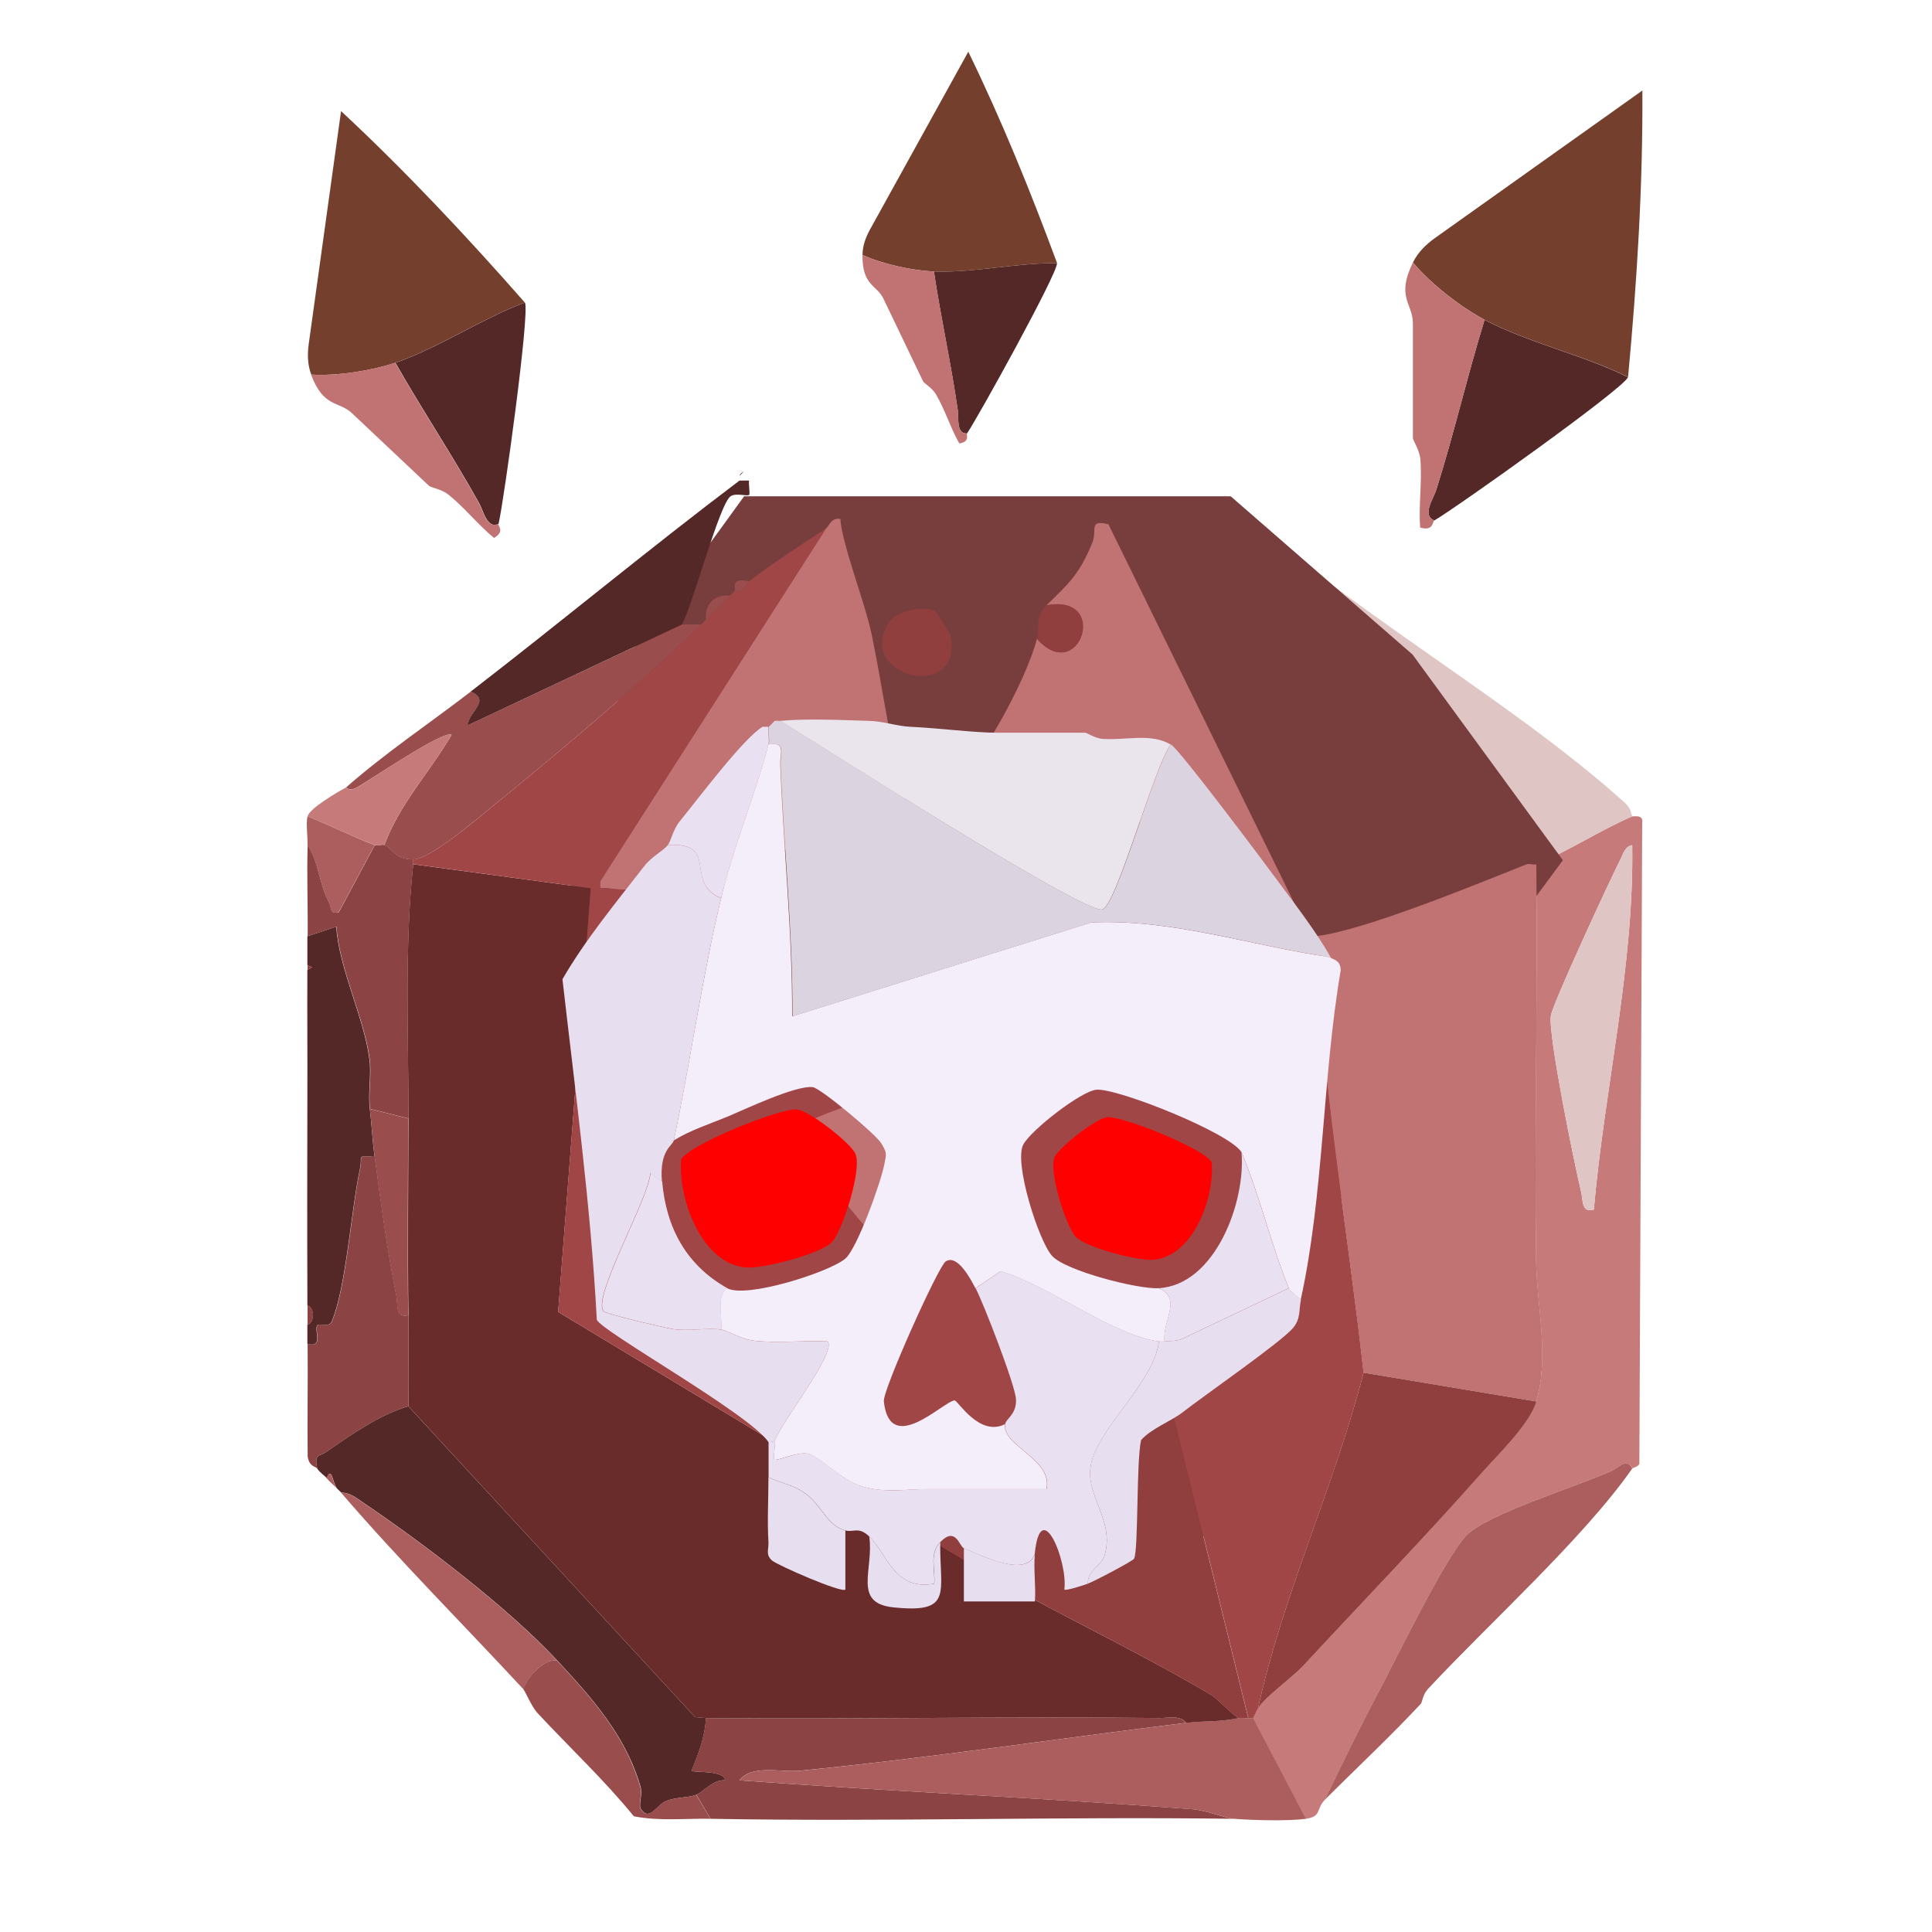 <svg width="32" height="32" viewBox="0 0 32 32" fill="none" xmlns="http://www.w3.org/2000/svg">
<path d="M10.461 16.391C11.459 15.27 13.482 13.014 13.586 12.951L17.526 12.215H19.181L21.649 13.239L22.857 16.233L21.912 21.512L20.73 25.267L16.003 26.344L12.72 25.005L13.22 23.114L11.197 21.853L10.461 19.884V16.391Z" fill="#A14646"/>
<path d="M27.035 13.521C27.043 13.53 27.229 13.477 27.2 13.634L27.153 24.246C27.13 24.297 27.048 24.307 27.035 24.325C26.952 24.134 26.798 24.315 26.708 24.356C26.142 24.617 24.633 25.072 24.288 25.433C23.934 25.804 23.157 27.419 22.859 27.978C22.54 28.578 22.24 29.195 21.947 29.807C21.795 29.959 21.895 30.089 21.628 30.125L20.754 28.456C20.782 28.405 20.803 28.348 20.833 28.297C20.952 28.102 21.393 27.796 21.59 27.583C22.565 26.529 23.58 25.479 24.531 24.405C24.818 24.081 25.335 23.585 25.445 23.213C25.664 22.465 25.451 21.617 25.442 20.872C25.412 18.688 25.47 16.499 25.445 14.315C25.978 14.098 26.501 13.75 27.035 13.521ZM26.399 20.035C26.575 18.02 27.065 16.026 27.035 13.998C26.912 14.018 26.885 14.146 26.838 14.237C26.672 14.561 25.718 16.623 25.687 16.822C25.638 17.134 26.078 19.287 26.187 19.733C26.224 19.883 26.187 20.093 26.399 20.035Z" fill="#C67A7A"/>
<path d="M6.764 23.293L11.512 28.44L11.694 28.456C11.677 28.773 11.571 29.043 11.455 29.33C11.491 29.364 11.995 29.314 12.011 29.488C11.816 29.469 11.653 29.678 11.535 29.727C11.416 29.775 11.195 29.768 11.039 29.827C10.882 29.886 10.759 30.177 10.618 29.966C10.569 29.893 10.649 29.734 10.608 29.589C10.361 28.735 9.782 28.099 9.229 27.502C8.425 26.637 7.016 25.562 6.007 24.882C5.892 24.805 5.801 24.724 5.651 24.722C5.627 24.694 5.596 24.671 5.572 24.642C5.506 24.525 5.487 24.286 5.413 24.483C5.373 24.436 5.313 24.407 5.254 24.325C5.204 24.072 5.281 24.134 5.409 24.044C5.805 23.768 6.304 23.422 6.764 23.292V23.293Z" fill="#552828"/>
<path d="M27.04 13.521C26.507 13.75 25.983 14.098 25.45 14.315C25.411 14.331 25.331 14.299 25.291 14.315C24.583 13.537 23.486 12.937 22.828 12.129C22.155 11.303 21.384 10.019 20.773 9.097C20.601 8.837 20.346 8.499 20.281 8.199C22.189 10.034 24.951 11.53 26.911 13.295C27.024 13.397 27.013 13.49 27.039 13.521L27.04 13.521Z" fill="#E0C5C5"/>
<path d="M12.325 8.22H20.384L23.396 10.841L25.886 14.248L23.855 17H8.918L10.424 10.841L12.325 8.22Z" fill="#783E3E"/>
<path d="M11.296 10.343H11.614C10.619 11.316 9.249 12.469 8.153 13.359C7.887 13.575 7.119 14.236 6.844 14.236C6.529 14.236 6.501 14.046 6.367 13.997C6.613 13.321 7.123 12.783 7.48 12.171C7.364 12.079 6.133 12.918 5.913 13.041C5.781 13.115 5.738 13.039 5.73 13.044C6.382 12.47 7.111 11.984 7.798 11.455C8.155 11.604 7.732 11.813 7.757 12.009L11.296 10.343Z" fill="#9A4D4D"/>
<path d="M27.034 24.325C26.226 25.482 24.652 26.898 23.649 27.977C23.566 28.067 23.554 28.199 23.535 28.218C23.04 28.75 22.463 29.291 21.945 29.807C22.239 29.195 22.539 28.577 22.858 27.978C23.155 27.419 23.933 25.805 24.287 25.433C24.632 25.072 26.141 24.617 26.707 24.356C26.797 24.315 26.951 24.134 27.034 24.325Z" fill="#AC5D5D"/>
<path d="M6.208 19.161C6.309 19.916 6.416 20.721 6.567 21.468C6.595 21.608 6.543 21.836 6.764 21.783C6.772 22.285 6.76 22.79 6.764 23.292C6.304 23.424 5.805 23.769 5.409 24.045C5.281 24.134 5.204 24.072 5.254 24.325C5.224 24.282 5.127 24.3 5.096 24.128C5.089 23.505 5.101 22.882 5.095 22.26C5.382 22.326 5.189 22.017 5.263 21.948C5.299 21.915 5.452 21.99 5.496 21.892C5.733 21.353 5.822 20.012 5.966 19.354C6.012 19.148 5.895 19.137 6.208 19.161Z" fill="#8B4343"/>
<path d="M5.092 15.507L5.568 15.348C5.62 16.06 6.029 16.858 6.118 17.539C6.154 17.809 6.092 18.107 6.125 18.367C6.157 18.627 6.169 18.901 6.204 19.161C5.892 19.136 6.008 19.148 5.963 19.354C5.818 20.012 5.729 21.353 5.492 21.892C5.448 21.99 5.296 21.915 5.26 21.948C5.185 22.018 5.378 22.326 5.091 22.26C5.09 22.154 5.091 22.047 5.091 21.942C5.215 21.909 5.21 21.649 5.091 21.624C5.091 21.545 5.091 21.465 5.091 21.386V18.208C5.094 17.494 5.087 16.777 5.091 16.063L5.169 16.023L5.091 15.983C5.092 15.825 5.09 15.666 5.091 15.507H5.092Z" fill="#552828"/>
<path d="M5.096 13.997C5.285 14.291 5.282 14.634 5.453 14.954C5.502 15.044 5.451 15.145 5.612 15.11L6.209 13.996C6.248 14.012 6.327 13.982 6.368 13.996C6.502 14.046 6.531 14.234 6.845 14.235V14.314C6.698 15.684 6.767 17.13 6.765 18.525L6.129 18.366C6.096 18.106 6.159 17.808 6.123 17.538C6.033 16.857 5.623 16.059 5.573 15.347L5.096 15.506C5.101 15.005 5.08 14.497 5.096 13.996L5.096 13.997Z" fill="#8B4343"/>
<path d="M9.226 27.503C9.007 27.466 8.725 27.791 8.67 27.98C7.676 26.907 6.618 25.85 5.648 24.722C5.799 24.725 5.889 24.806 6.004 24.883C7.013 25.563 8.422 26.638 9.226 27.503Z" fill="#AC5D5D"/>
<path d="M9.225 27.503C9.779 28.099 10.357 28.736 10.603 29.589C10.645 29.735 10.565 29.893 10.614 29.966C10.755 30.177 10.881 29.885 11.034 29.827C11.187 29.77 11.417 29.774 11.53 29.727L11.769 30.125C11.348 30.117 10.915 30.167 10.498 30.083C10.004 29.477 9.434 28.945 8.906 28.377C8.799 28.262 8.707 28.022 8.668 27.98C8.723 27.791 9.005 27.466 9.225 27.503Z" fill="#9A4D4D"/>
<path d="M5.73 13.044C5.738 13.04 5.78 13.116 5.912 13.042C6.132 12.918 7.363 12.078 7.479 12.171C7.123 12.784 6.612 13.321 6.366 13.997C6.325 13.982 6.247 14.012 6.207 13.997C5.829 13.853 5.468 13.671 5.094 13.521C5.126 13.391 5.588 13.119 5.73 13.044Z" fill="#C67A7A"/>
<path d="M6.206 13.997L5.609 15.11C5.448 15.145 5.499 15.045 5.451 14.955C5.28 14.634 5.283 14.292 5.093 13.998C5.098 13.859 5.066 13.633 5.093 13.521C5.468 13.672 5.829 13.854 6.206 13.998V13.997Z" fill="#AC5D5D"/>
<path d="M5.094 21.386C5.087 20.328 5.09 19.266 5.094 18.208V21.386Z" fill="#8B4343"/>
<path d="M5.094 21.942C5.094 21.836 5.094 21.73 5.094 21.624C5.213 21.649 5.218 21.909 5.094 21.942Z" fill="#8B4343"/>
<path d="M5.569 24.643C5.533 24.599 5.467 24.552 5.41 24.484C5.484 24.286 5.503 24.525 5.569 24.643Z" fill="#AC5D5D"/>
<path d="M12.25 7.88C12.255 7.839 12.326 7.81 12.329 7.801L12.25 7.88Z" fill="#552828"/>
<path d="M5.094 16.062C5.094 16.036 5.094 16.009 5.094 15.983L5.171 16.023L5.094 16.062Z" fill="#8B4343"/>
<path d="M25.446 14.315C25.472 16.499 25.414 18.688 25.443 20.872C25.453 21.617 25.666 22.465 25.446 23.213L22.584 22.736C22.318 20.33 21.887 17.927 21.789 15.507C22.587 15.419 24.469 14.638 25.287 14.315C25.327 14.299 25.407 14.331 25.446 14.315Z" fill="#C17272"/>
<path d="M21.711 15.507C21.737 15.505 21.764 15.51 21.79 15.507C21.888 17.927 22.319 20.33 22.585 22.736C22.1 24.621 21.254 26.398 20.836 28.297C20.806 28.347 20.785 28.405 20.757 28.456H20.677L19.246 22.657C19.542 22.426 20.579 21.709 20.733 21.521C20.836 21.395 20.807 21.28 20.836 21.147C21.149 19.732 21.128 18.154 21.375 16.718C21.376 16.565 21.25 16.57 21.234 16.54C21.056 16.217 20.745 15.813 20.518 15.507C20.858 15.364 21.289 15.53 21.711 15.507Z" fill="#A14646"/>
<path d="M17.334 10.025C17.695 9.67 17.874 9.522 18.091 8.992C18.18 8.776 18.02 8.602 18.359 8.683L21.706 15.507C21.284 15.53 20.854 15.364 20.514 15.507C20.327 15.255 19.2 13.749 19.083 13.68C18.812 13.52 18.478 13.627 18.165 13.603C18.063 13.595 17.956 13.521 17.93 13.521H16.737C16.446 13.521 15.938 13.456 15.584 13.441C15.537 13.221 15.662 13.21 15.764 13.104C16.261 12.591 16.988 11.293 17.175 10.581C17.87 11.366 18.391 9.832 17.334 10.025H17.334Z" fill="#C17272"/>
<path d="M13.919 8.595C13.946 9.014 14.329 9.988 14.436 10.501C14.635 11.454 14.746 12.427 15.032 13.362C14.666 13.351 14.193 13.328 13.839 13.362C13.813 13.364 13.785 13.357 13.759 13.362C13.662 13.379 13.659 13.407 13.601 13.441C13.347 13.591 12.722 14.426 12.487 14.712C11.733 14.636 10.789 14.815 10.061 14.712C9.951 14.697 9.925 14.757 9.942 14.593L13.68 8.754C13.731 8.72 13.766 8.566 13.919 8.595Z" fill="#C17272"/>
<path d="M15.491 10.123C15.513 10.136 15.738 10.489 15.748 10.545C15.941 11.641 14.153 11.21 14.722 10.311C14.845 10.116 15.316 10.021 15.491 10.123Z" fill="#903E3E"/>
<path d="M17.339 10.025C18.396 9.832 17.875 11.366 17.18 10.581C17.229 10.395 17.122 10.238 17.339 10.025Z" fill="#903E3E"/>
<path d="M19.642 28.536C17.53 28.795 15.382 29.12 13.241 29.329C12.94 29.359 12.449 29.221 12.248 29.488C14.749 29.673 17.259 29.776 19.76 29.967C19.979 29.984 20.283 30.113 20.437 30.125C17.551 30.086 14.657 30.177 11.771 30.125L11.533 29.727C11.651 29.679 11.814 29.469 12.009 29.488C11.993 29.315 11.489 29.364 11.453 29.33C11.569 29.043 11.675 28.773 11.692 28.457C14.195 28.479 16.702 28.429 19.206 28.456C19.34 28.457 19.559 28.405 19.642 28.537V28.536Z" fill="#8B4343"/>
<path d="M20.678 28.456H20.757L21.632 30.125C21.337 30.165 20.748 30.149 20.439 30.125C20.285 30.113 19.98 29.984 19.762 29.968C17.261 29.777 14.751 29.673 12.25 29.488C12.451 29.222 12.942 29.359 13.243 29.33C15.384 29.12 17.532 28.795 19.644 28.536C19.964 28.497 20.166 28.528 20.519 28.456C20.566 28.447 20.627 28.463 20.678 28.456Z" fill="#AC5D5D"/>
<path d="M25.447 23.213C25.338 23.586 24.821 24.081 24.534 24.405C23.583 25.479 22.568 26.529 21.592 27.583C21.396 27.795 20.954 28.102 20.836 28.297C21.254 26.398 22.099 24.621 22.585 22.736L25.447 23.213Z" fill="#903E3E"/>
<path d="M26.399 20.035C26.187 20.093 26.224 19.883 26.188 19.733C26.078 19.287 25.638 17.134 25.687 16.822C25.719 16.622 26.672 14.56 26.838 14.237C26.885 14.146 26.912 14.017 27.035 13.998C27.065 16.027 26.576 18.021 26.399 20.035Z" fill="#E0C5C5"/>
<path d="M6.844 14.315L9.786 14.712L9.245 21.729L13.682 24.405C13.687 24.502 13.639 24.572 13.731 24.651C13.805 24.715 14.665 25.091 14.715 25.041V24.247C14.826 24.275 14.89 24.19 15.034 24.326C15.1 24.765 14.805 25.221 15.351 25.279C15.365 25.519 15.626 25.631 15.805 25.74C17.178 26.583 18.683 27.254 20.068 28.077C20.167 28.137 20.382 28.377 20.519 28.457C20.166 28.529 19.965 28.498 19.645 28.537C19.562 28.405 19.343 28.457 19.208 28.456C16.704 28.429 14.197 28.478 11.694 28.457L11.513 28.441L6.765 23.293C6.76 22.791 6.772 22.286 6.765 21.784C6.75 20.704 6.763 19.61 6.765 18.527C6.766 17.131 6.697 15.686 6.844 14.316V14.315Z" fill="#6A2B2B"/>
<path d="M13.681 8.754L9.944 14.593C9.926 14.757 9.952 14.697 10.062 14.712C10.791 14.815 11.735 14.636 12.489 14.712C12.4 14.82 12.369 14.981 12.33 15.03C12.27 15.106 12.111 15.186 12.014 15.311C11.632 15.804 11.227 16.291 10.913 16.834C11.086 18.357 11.292 19.876 11.374 21.41C11.405 21.548 13.416 22.67 13.681 23.054V23.531C13.681 23.819 13.664 24.118 13.681 24.405L9.244 21.728L9.785 14.712L6.844 14.314V14.235C7.12 14.235 7.888 13.575 8.153 13.359C9.249 12.468 10.62 11.315 11.614 10.342C11.641 10.316 11.667 10.289 11.694 10.263C11.837 10.119 11.944 10.039 12.091 9.865C12.115 9.838 12.148 9.816 12.171 9.786C12.334 9.816 12.359 9.666 12.409 9.627C12.814 9.315 13.256 9.037 13.681 8.753V8.754Z" fill="#A14646"/>
<path d="M12.091 9.866C11.944 10.04 11.837 10.12 11.694 10.264C11.67 10.005 11.829 9.842 12.091 9.866Z" fill="#9A4D4D"/>
<path d="M12.406 9.628C12.356 9.667 12.331 9.817 12.168 9.787C12.2 9.744 12.078 9.561 12.406 9.628Z" fill="#9A4D4D"/>
<path d="M12.407 7.96C12.395 8.01 12.428 8.18 12.407 8.197C12.374 8.223 12.198 8.163 12.107 8.215C11.92 8.321 11.473 10.031 11.294 10.343L7.755 12.01C7.73 11.813 8.153 11.604 7.796 11.455C9.289 10.304 10.743 9.096 12.248 7.96C12.3 7.962 12.354 7.956 12.407 7.96Z" fill="#552828"/>
<path d="M6.761 18.526C6.759 19.61 6.746 20.703 6.761 21.783C6.539 21.836 6.591 21.608 6.563 21.468C6.413 20.722 6.305 19.916 6.205 19.161C6.17 18.901 6.158 18.628 6.125 18.367L6.761 18.526Z" fill="#9A4D4D"/>
<path d="M20.674 28.456C20.624 28.462 20.563 28.447 20.515 28.456C20.377 28.376 20.163 28.136 20.064 28.076C18.679 27.252 17.175 26.581 15.801 25.739C15.623 25.63 15.361 25.518 15.348 25.278C16.166 25.366 15.976 25.082 15.984 24.404C16.194 24.184 16.243 24.459 16.302 24.484V25.2H17.257C17.271 24.991 17.236 24.771 17.257 24.563C17.336 23.764 17.704 24.661 17.655 25.04C17.676 25.059 17.915 24.981 17.972 24.961C18.061 24.928 18.574 24.657 18.591 24.627C18.652 24.523 18.621 23.32 18.686 23.031C18.827 22.873 19.09 22.777 19.244 22.657L20.675 28.457L20.674 28.456Z" fill="#903E3E"/>
<path d="M13.757 13.362L13.677 13.441H13.598C13.656 13.407 13.659 13.379 13.757 13.362Z" fill="#6A3B3B"/>
<path d="M20.041 19.161C20.101 19.828 19.688 20.947 18.928 20.988C18.648 21.004 17.679 20.758 17.495 20.554C17.31 20.35 16.976 19.295 17.108 19.055C17.218 18.856 17.889 18.336 18.091 18.32C18.376 18.298 19.886 18.901 20.041 19.16V19.161Z" fill="#A14646"/>
<path d="M20.069 19.249C20.122 19.839 19.756 20.831 19.084 20.867C18.835 20.881 17.978 20.663 17.814 20.482C17.651 20.302 17.355 19.367 17.472 19.155C17.569 18.979 18.164 18.518 18.342 18.504C18.594 18.485 19.932 19.018 20.069 19.248V19.249Z" fill="#FF0000"/>
<path d="M13.126 18.685C13.465 19.238 13.962 19.902 14.399 20.392C14.492 20.496 14.559 20.589 14.716 20.591C14.501 20.774 13.382 21.131 13.126 20.988C12.578 20.682 12.305 20.179 12.251 19.558C12.214 19.131 12.394 19.076 12.41 19.002C12.635 18.863 12.884 18.785 13.126 18.685Z" fill="#A14646"/>
<path d="M14.715 20.591C14.559 20.588 14.491 20.496 14.399 20.392C13.961 19.903 13.465 19.238 13.125 18.685C13.365 18.585 14.043 18.261 14.276 18.286C14.384 18.297 15.132 18.925 15.198 19.04C15.278 19.175 15.268 19.173 15.241 19.321C15.198 19.554 14.875 20.456 14.715 20.591Z" fill="#C17272"/>
<path d="M16.462 20.988C16.571 21.199 16.995 22.293 17.005 22.481C17.016 22.686 16.871 22.743 16.86 22.816C16.515 22.991 16.223 22.494 16.183 22.496C16.035 22.505 15.311 23.259 15.231 22.508C15.215 22.36 15.961 20.696 16.062 20.629C16.222 20.522 16.404 20.877 16.462 20.988Z" fill="#A14646"/>
<path d="M24.591 5.297C24.193 5.085 23.695 4.699 23.403 4.348C23.485 4.179 23.617 4.05 23.768 3.942L27.203 1.499C27.212 3.081 27.113 4.67 26.966 6.245C26.238 5.883 25.294 5.671 24.591 5.296L24.591 5.297Z" fill="#753F2E"/>
<path d="M24.589 5.297C25.293 5.672 26.237 5.885 26.965 6.247C26.896 6.434 24.131 8.402 23.758 8.62C23.543 8.539 23.745 8.253 23.788 8.117C24.082 7.185 24.302 6.23 24.589 5.297Z" fill="#552828"/>
<path d="M23.758 8.62C23.723 8.64 23.745 8.803 23.522 8.738C23.496 8.365 23.556 7.978 23.526 7.607C23.513 7.455 23.402 7.295 23.402 7.255L23.402 5.357C23.402 5.025 23.119 4.926 23.402 4.348C23.694 4.699 24.192 5.085 24.59 5.297C24.302 6.23 24.083 7.185 23.788 8.117C23.745 8.254 23.544 8.54 23.758 8.62Z" fill="#C17272"/>
<path d="M6.548 6.008C6.152 6.141 5.577 6.231 5.155 6.204C5.094 6.042 5.09 5.872 5.113 5.701L5.649 1.84C6.72 2.837 7.727 3.912 8.693 5.011C7.988 5.271 7.246 5.772 6.547 6.007L6.548 6.008Z" fill="#753F2E"/>
<path d="M6.549 6.008C7.248 5.772 7.99 5.272 8.695 5.011C8.778 5.177 8.348 8.286 8.258 8.676C8.067 8.769 8.003 8.452 7.938 8.337C7.498 7.547 6.995 6.793 6.549 6.008Z" fill="#552828"/>
<path d="M8.254 8.676C8.245 8.713 8.369 8.801 8.183 8.91C7.916 8.691 7.694 8.405 7.424 8.19C7.314 8.102 7.136 8.075 7.109 8.05L5.831 6.845C5.609 6.635 5.362 6.762 5.152 6.205C5.574 6.231 6.15 6.141 6.545 6.008C6.991 6.793 7.494 7.547 7.934 8.337C7.999 8.452 8.063 8.77 8.254 8.676Z" fill="#C17272"/>
<path d="M15.47 4.497C15.11 4.481 14.617 4.375 14.286 4.223C14.286 4.074 14.337 3.935 14.408 3.805L16.038 0.857C16.592 1.994 17.07 3.173 17.509 4.359C16.859 4.349 16.105 4.523 15.469 4.496L15.47 4.497Z" fill="#753F2E"/>
<path d="M15.468 4.496C16.104 4.523 16.858 4.35 17.507 4.359C17.523 4.518 16.211 6.891 16.018 7.178C15.835 7.194 15.881 6.918 15.865 6.805C15.755 6.032 15.583 5.267 15.468 4.496Z" fill="#552828"/>
<path d="M16.019 7.179C16 7.205 16.073 7.315 15.889 7.345C15.742 7.085 15.652 6.786 15.501 6.529C15.439 6.424 15.304 6.347 15.29 6.318L14.634 4.95C14.519 4.712 14.281 4.738 14.285 4.223C14.617 4.376 15.109 4.481 15.469 4.497C15.585 5.268 15.757 6.033 15.867 6.806C15.883 6.919 15.836 7.195 16.019 7.179Z" fill="#C17272"/>
<path d="M14.395 11.94C14.645 11.947 14.852 12.028 15.081 12.038C15.517 12.057 16.143 12.136 16.501 12.136H17.97C18.004 12.136 18.135 12.228 18.26 12.238C18.645 12.267 19.056 12.135 19.391 12.332C19.119 12.678 18.491 15.011 18.255 15.064C17.948 15.134 13.54 12.319 12.926 11.94C13.362 11.898 13.944 11.927 14.395 11.94Z" fill="#EAE4ED"/>
<path d="M12.727 12.331C13.024 12.277 12.915 12.481 12.923 12.67C12.977 14.062 13.125 15.441 13.12 16.834L18.077 15.278C19.413 15.217 20.72 15.664 22.033 15.855C22.054 15.893 22.208 15.886 22.206 16.074C21.903 17.844 21.928 19.788 21.543 21.532C21.493 21.472 21.372 21.397 21.347 21.336C21.059 20.631 20.863 19.795 20.564 19.085C20.372 18.765 18.512 18.022 18.161 18.049C17.912 18.069 17.085 18.71 16.95 18.955C16.787 19.25 17.203 20.555 17.426 20.802C17.65 21.049 18.847 21.356 19.192 21.337C19.592 21.506 19.247 21.878 19.29 22.218C19.259 22.219 19.224 22.222 19.192 22.218C18.443 22.127 17.346 21.276 16.573 21.056L16.156 21.337C16.084 21.2 15.86 20.763 15.663 20.894C15.539 20.977 14.619 23.027 14.639 23.21C14.738 24.136 15.629 23.206 15.812 23.195C15.861 23.192 16.221 23.805 16.646 23.588C16.594 23.953 17.445 24.169 17.331 24.665H15.323C15.001 24.665 14.677 24.732 14.288 24.623C13.923 24.521 13.562 24.1 13.358 24.074C13.196 24.052 12.855 24.205 12.825 24.176C12.796 24.146 12.853 23.941 12.825 23.882C12.901 23.604 13.876 22.383 13.707 22.218C13.305 22.198 12.895 22.25 12.493 22.206C12.272 22.183 12.047 22.035 11.944 22.021C11.967 21.807 11.856 21.475 12.042 21.336C12.357 21.512 13.736 21.072 14.001 20.847C14.198 20.68 14.595 19.569 14.648 19.282C14.683 19.099 14.694 19.102 14.596 18.935C14.514 18.795 13.592 18.021 13.46 18.006C13.173 17.976 12.338 18.375 12.042 18.498C11.746 18.62 11.437 18.718 11.16 18.889C11.44 17.566 11.627 16.191 11.944 14.876C12.155 13.999 12.514 13.152 12.727 12.331Z" fill="#F4EEFB"/>
<path d="M19.395 12.331C19.54 12.416 20.928 14.272 21.158 14.583C21.437 14.959 21.82 15.458 22.04 15.855C20.726 15.663 19.419 15.217 18.083 15.278L13.127 16.834C13.132 15.441 12.985 14.062 12.93 12.67C12.922 12.482 13.031 12.277 12.734 12.331C12.754 12.252 12.72 12.129 12.734 12.038L12.832 11.94C12.863 11.934 12.897 11.943 12.93 11.94C13.544 12.319 17.952 15.134 18.258 15.064C18.495 15.01 19.124 12.678 19.395 12.331Z" fill="#DBD4E0"/>
<path d="M21.547 21.532C21.511 21.696 21.547 21.838 21.419 21.993C21.229 22.224 19.952 23.108 19.588 23.392C19.398 23.54 19.074 23.657 18.9 23.852C18.819 24.208 18.858 25.691 18.783 25.818C18.762 25.855 18.13 26.19 18.02 26.229C18.004 26.017 18.248 25.923 18.294 25.769C18.47 25.187 17.978 24.788 18.066 24.271C18.17 23.661 19.116 22.899 19.196 22.216C19.227 22.22 19.262 22.217 19.294 22.216C19.395 22.212 19.494 22.214 19.589 22.172L21.351 21.335C21.375 21.396 21.497 21.471 21.547 21.531V21.532Z" fill="#E7DFEF"/>
<path d="M12.728 12.038C12.714 12.129 12.748 12.252 12.728 12.331C12.514 13.152 12.156 13.999 11.944 14.876C11.313 14.616 11.935 13.948 11.062 13.995C11.111 13.934 11.149 13.737 11.258 13.604C11.547 13.251 12.317 12.223 12.63 12.038H12.728Z" fill="#E9E0F2"/>
<path d="M19.195 22.217C19.116 22.898 18.171 23.662 18.066 24.272C17.978 24.788 18.47 25.188 18.293 25.77C18.247 25.924 18.003 26.019 18.02 26.23C17.95 26.256 17.656 26.352 17.629 26.328C17.69 25.86 17.236 24.755 17.138 25.741C17.001 26.131 16.289 25.782 15.963 25.643C15.89 25.613 15.83 25.273 15.571 25.545C15.388 25.738 15.493 25.992 15.473 26.23C14.809 26.355 14.69 25.724 14.396 25.447C14.219 25.28 14.14 25.385 14.004 25.349C13.688 25.268 13.626 24.932 13.314 24.718C13.136 24.596 12.921 24.559 12.73 24.468V23.881C12.74 23.895 12.822 23.867 12.828 23.881C12.856 23.94 12.798 24.145 12.828 24.175C12.859 24.204 13.198 24.052 13.361 24.073C13.565 24.099 13.927 24.52 14.291 24.622C14.68 24.731 15.004 24.664 15.326 24.664H17.334C17.448 24.168 16.597 23.952 16.649 23.588C16.661 23.497 16.841 23.428 16.828 23.175C16.816 22.944 16.294 21.596 16.159 21.336L16.576 21.055C17.349 21.276 18.446 22.126 19.195 22.217Z" fill="#E9E0F2"/>
<path d="M12.728 24.468C12.919 24.559 13.134 24.596 13.312 24.718C13.625 24.933 13.686 25.268 14.002 25.349V26.328C13.941 26.391 12.88 25.926 12.789 25.848C12.675 25.75 12.735 25.664 12.728 25.545C12.707 25.192 12.728 24.824 12.728 24.468Z" fill="#E7DFEF"/>
<path d="M14.397 25.447C14.69 25.725 14.81 26.355 15.475 26.23C15.495 25.992 15.389 25.738 15.573 25.545C15.563 26.38 15.797 26.73 14.789 26.622C14.115 26.549 14.479 25.988 14.397 25.447Z" fill="#E7DFEF"/>
<path d="M11.944 14.876C11.627 16.191 11.44 17.566 11.16 18.889C11.14 18.98 10.918 19.048 10.964 19.574L10.769 19.43C10.756 19.833 9.798 21.491 9.995 21.719C10.037 21.767 10.963 21.982 11.123 22.01C11.394 22.056 11.686 21.988 11.944 22.022C12.047 22.036 12.272 22.184 12.493 22.207C12.894 22.25 13.305 22.2 13.707 22.219C13.875 22.383 12.901 23.604 12.825 23.883C12.818 23.869 12.737 23.897 12.727 23.883C12.401 23.41 9.923 22.028 9.885 21.857C9.784 19.969 9.53 18.095 9.316 16.219C9.703 15.551 10.202 14.951 10.673 14.343C10.793 14.189 10.989 14.089 11.062 13.997C11.935 13.95 11.313 14.618 11.944 14.878V14.876Z" fill="#E7DFEF"/>
<path d="M10.968 19.574C11.035 20.339 11.371 20.958 12.046 21.336C11.86 21.475 11.971 21.807 11.948 22.021C11.69 21.988 11.398 22.056 11.127 22.009C10.966 21.981 10.041 21.766 9.999 21.718C9.802 21.491 10.76 19.832 10.773 19.428L10.968 19.573V19.574Z" fill="#E9E0F2"/>
<path d="M21.346 21.336L19.584 22.173C19.489 22.214 19.39 22.213 19.289 22.217C19.246 21.877 19.591 21.506 19.191 21.336C20.127 21.285 20.636 19.906 20.563 19.085C20.861 19.795 21.058 20.631 21.346 21.336Z" fill="#E9E0F2"/>
<path d="M15.966 25.643C16.292 25.782 17.004 26.131 17.141 25.741C17.116 25.997 17.16 26.267 17.141 26.525H15.965V25.643H15.966Z" fill="#E7DFEF"/>
<path d="M11.283 19.202C11.224 19.856 11.63 20.955 12.375 20.995C12.651 21.01 13.601 20.769 13.782 20.569C13.963 20.368 14.292 19.333 14.162 19.097C14.054 18.902 13.395 18.392 13.197 18.376C12.918 18.354 11.435 18.946 11.283 19.201V19.202Z" fill="#FF0000"/>
</svg>
